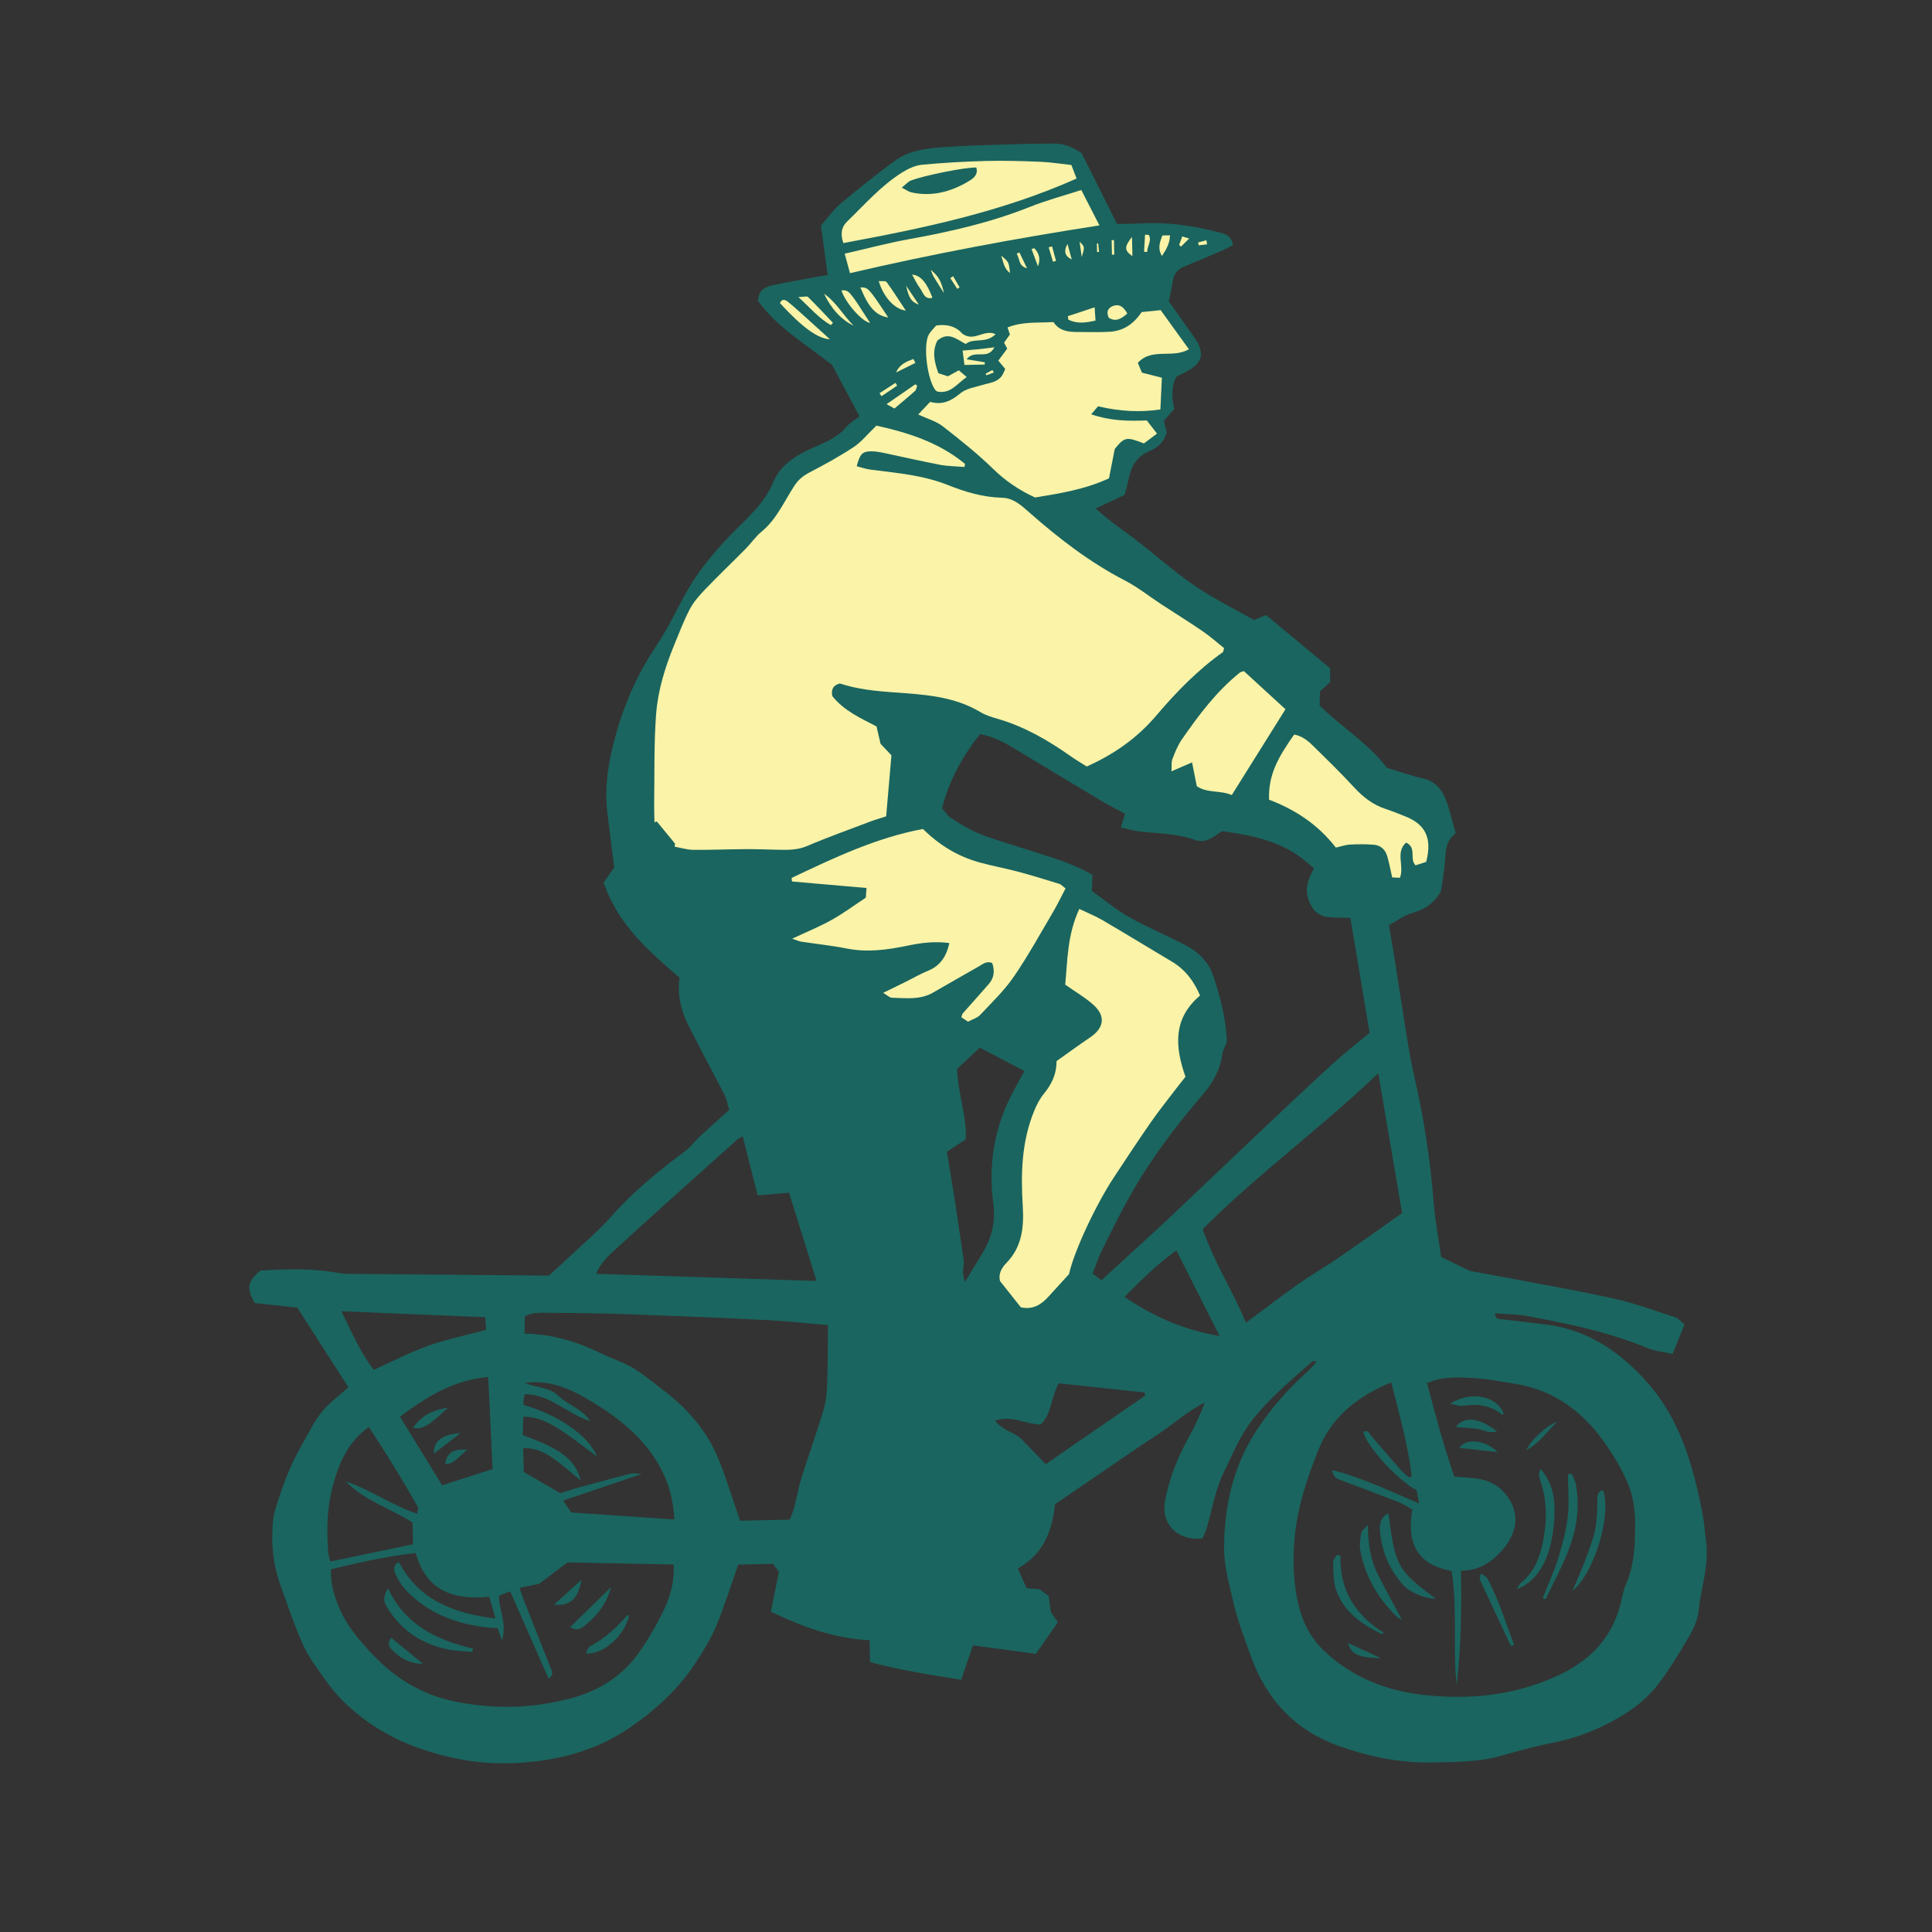 <svg version="1.1" id="svg" xmlns="http://www.w3.org/2000/svg" xmlns:xlink="http://www.w3.org/1999/xlink" x="0px" y="0px"
	 width="200px" height="200px" viewBox="0 0 200 200" enable-background="new 0 0 200 200" xml:space="preserve">
<rect x="0" y="0" width="200" height="200" fill="#333333" stroke="none"/>
<path class="stroke" fill="#1a655f"  fill-rule="evenodd" clip-rule="evenodd" d="M78.473,31.156c0.031-1.154,0.773-1.473,1.567-1.642
	c1.636-0.347,3.286-0.626,4.935-0.931c0.21-0.04,0.424-0.063,0.706-0.104c-0.233-1.721-0.459-3.394-0.695-5.137
	c0.721-0.813,1.311-1.657,2.072-2.296c1.816-1.528,3.672-3.019,5.592-4.414c1.552-1.126,3.447-1.292,5.291-1.417
	c2.418-0.165,4.845-0.216,7.268-0.295c1.271-0.042,2.545-0.041,3.818-0.057c1-0.013,1.904,0.302,2.936,0.978
	c1.126,2.253,2.342,4.687,3.674,7.345c0.658-0.014,1.486-0.003,2.309-0.053c2.757-0.166,5.452,0.189,8.109,0.887
	c0.673,0.177,1.404,0.307,1.581,1.353c-0.354,0.179-0.718,0.388-1.097,0.551c-1.296,0.559-2.589,1.113-3.895,1.644
	c-0.717,0.292-1.139,0.763-1.246,1.554c-0.101,0.732-0.285,1.452-0.407,2.061c0.888,1.259,1.676,2.372,2.457,3.489
	c0.201,0.286,0.417,0.571,0.571,0.885c0.555,1.141,0.361,1.898-0.701,2.61c-0.47,0.317-1.004,0.54-1.535,0.818
	c-0.547,1.063-0.49,2.194-0.226,3.34c-0.373,0.431-0.716,0.823-1.083,1.25c0.104,0.401,0.211,0.818,0.307,1.179
	c-0.271,0.995-0.931,1.585-1.764,1.929c-1.336,0.552-1.928,1.59-2.184,2.924c-0.098,0.514-0.26,1.015-0.42,1.627
	c-0.938,0.438-1.885,0.882-3,1.404c1.65,1.502,3.526,2.688,5.233,4.076c1.737,1.414,3.456,2.872,5.314,4.112
	c1.863,1.242,3.887,2.24,5.868,3.36c0.378-0.16,0.738-0.31,1.238-0.521c2.207,1.835,4.431,3.687,6.615,5.508
	c0.012,0.55,0.021,0.979,0.031,1.42c-0.357,0.323-0.681,0.615-1.065,0.965c-0.014,0.457-0.031,0.973-0.045,1.469
	c2.265,2.246,5.039,3.9,6.971,6.459c1.24,0.371,2.445,0.798,3.683,1.081c1.207,0.275,1.956,1.043,2.369,2.09
	c0.447,1.134,0.705,2.344,1.071,3.607c-1.084,0.809-1.04,1.924-1.122,3.03c-0.078,1.051-0.28,2.094-0.401,2.935
	c-0.747,1.387-1.815,1.95-3.093,2.326c-0.777,0.228-1.463,0.762-2.296,1.217c0.205,1.226,0.425,2.471,0.622,3.719
	c0.44,2.781,0.854,5.567,1.31,8.346c0.213,1.303,0.457,2.604,0.755,3.89c0.967,4.217,1.599,8.478,1.946,12.792
	c0.154,1.925,0.521,3.834,0.772,5.603c1.146,0.555,2.159,1.045,3.008,1.456c1.715,0.312,3.273,0.585,4.828,0.884
	c3.414,0.654,6.846,1.24,10.233,2.013c2.096,0.478,4.13,1.228,6.177,1.9c0.33,0.107,0.584,0.449,0.941,0.735
	c-0.413,1.024-0.785,1.949-1.229,3.047c-0.938-0.211-1.825-0.283-2.606-0.607c-4.019-1.669-8.243-2.538-12.488-3.321
	c-1.062-0.197-2.163-0.183-3.284-0.267c0.033,0.657,0.453,0.572,0.758,0.61c1.572,0.197,3.152,0.355,4.721,0.57
	c4.193,0.57,7.433,2.803,10.193,5.872c3.476,3.862,4.804,8.636,5.784,13.555c0.196,0.991,0.255,2.009,0.389,3.013
	c0.327,2.453-0.534,4.783-0.775,7.176c-0.09,0.888-0.49,1.802-0.952,2.585c-1.051,1.78-2.096,3.588-3.383,5.195
	c-1.521,1.909-3.599,3.21-5.807,4.248c-1.636,0.769-3.348,1.312-5.135,1.662c-1.727,0.339-3.429,0.818-5.121,1.302
	c-2.326,0.664-4.702,0.645-7.084,0.7c-3.354,0.076-6.592-0.584-9.712-1.69c-4.548-1.613-7.554-4.793-9.18-9.383
	c-0.633-1.782-1.338-3.536-1.754-5.378c-0.422-1.885-1.001-3.802-0.995-5.702c0.012-4.321,0.913-8.46,3.334-12.187
	c1.529-2.354,3.362-4.402,5.44-6.259c0.282-0.25,0.509-0.562,0.835-0.929c-0.252,0.005-0.412-0.042-0.48,0.018
	c-2.147,1.885-4.336,3.708-6.139,5.972c-1.353,1.694-2.102,3.647-3.034,5.538c-0.891,1.805-1.179,3.774-1.734,5.67
	c-0.119,0.408-0.313,0.794-0.452,1.134c-2.584,0.299-4.334-1.479-3.873-3.929c0.423-2.262,1.266-4.392,2.383-6.414
	c0.649-1.182,1.236-2.402,1.724-3.72c-1.87,0.919-3.354,2.337-5.06,3.43c-1.78,1.141-3.505,2.363-5.252,3.553
	c-1.71,1.163-3.414,2.328-5.194,3.542c-0.279,2.676-1.128,5.121-3.843,6.65c0.326,0.742,0.616,1.399,0.902,2.049
	c0.491,0.037,0.883,0.066,1.341,0.102c0.271,0.203,0.583,0.438,0.938,0.702c0.073,0.518,0.146,1.037,0.241,1.672
	c0.176,0.257,0.421,0.614,0.72,1.043c-0.726,1.041-1.442,2.068-2.279,3.267c-2.078-0.279-4.24-0.569-6.513-0.874
	c-0.418,1.217-0.809,2.354-1.224,3.561c-3.234-0.518-6.34-1.001-9.432-1.828c-0.018-0.814-0.032-1.462-0.049-2.263
	c-3.632-0.179-6.913-1.365-10.216-2.958c0.278-1.373,0.554-2.741,0.834-4.128c-0.196-0.264-0.375-0.506-0.609-0.822
	c-1.238,0.026-2.495,0.052-3.602,0.076c-0.783,2.211-1.445,4.348-2.299,6.406c-0.536,1.29-1.294,2.5-2.059,3.677
	c-1.795,2.773-4.186,4.97-6.904,6.822c-3.689,2.513-7.832,3.503-12.234,3.659c-3.395,0.121-6.639-0.506-9.83-1.662
	c-2.795-1.011-5.225-2.532-7.359-4.552c-0.698-0.662-1.332-1.41-1.89-2.192c-0.87-1.218-1.813-2.425-2.435-3.772
	c-0.916-1.988-1.601-4.088-2.346-6.154c-0.635-1.755-0.941-3.578-0.877-5.446c0.03-0.79,0.04-1.61,0.266-2.355
	c0.706-2.316,1.506-4.601,2.731-6.713c0.838-1.447,1.513-3.002,2.739-4.188c0.654-0.634,1.37-1.204,2.144-1.877
	c-1.749-2.723-3.499-5.452-5.29-8.245c-1.52-0.166-3.028-0.333-4.412-0.485c-0.895-1.519-0.741-2.264,0.593-3.357
	c2.68-0.173,5.405-0.246,8.113,0.253c0.26,0.048,0.525,0.079,0.79,0.082c6.959,0.064,13.918,0.122,20.957,0.183
	c0.646-0.591,1.3-1.172,1.934-1.772c1.534-1.453,3.17-2.816,4.565-4.395c2.265-2.568,4.885-4.69,7.61-6.721
	c0.555-0.412,0.971-1.006,1.48-1.482c0.961-0.895,1.944-1.766,3.078-2.792c-0.149-0.477-0.248-1.08-0.515-1.599
	c-1.237-2.433-2.568-4.82-3.768-7.271c-0.726-1.475-1.108-3.067-0.865-4.813c-3.187-2.741-6.394-5.505-7.854-9.861
	c0.334-0.466,0.763-1.066,1.098-1.531c-0.249-1.979-0.483-3.811-0.708-5.643c-0.273-2.262-0.015-4.488,0.506-6.688
	c0.898-3.802,2.356-7.351,4.551-10.613c1.078-1.603,1.933-3.36,2.844-5.07c1.512-2.834,3.605-5.219,5.867-7.442
	c1.364-1.34,2.66-2.647,3.411-4.463c0.776-1.875,2.498-2.832,4.234-3.598c1.22-0.538,2.405-1.014,3.29-2.069
	c0.358-0.427,0.878-0.718,1.396-1.128c-1.017-1.903-2.005-3.753-2.843-5.324C83.298,35.557,80.411,33.848,78.473,31.156z
	 M146.202,156.266c-0.523-0.287-0.962-0.592-1.443-0.782c-1.961-0.766-3.934-1.501-5.904-2.237
	c-0.449-0.168-0.859-0.348-0.952-1.062c3.132,0.778,5.899,2.137,9.004,3.457c-0.123-0.664-0.196-1.054-0.255-1.375
	c-2.008-1.045-5.318-4.709-5.506-6.048c0.467-0.235,0.595,0.177,0.805,0.423c1.006,1.166,2.001,2.338,3.021,3.492
	c0.268,0.305,0.6,0.554,0.905,0.829c0.086-0.057,0.17-0.114,0.256-0.171c-0.368-3.269-1.301-6.411-2.109-9.684
	c-3.568,1.466-6.229,3.612-7.599,7.12c-0.465,1.187-0.909,2.385-1.292,3.601c-1.082,3.442-1.508,6.955-1.037,10.556
	c0.321,2.464,1.098,4.726,2.945,6.483c2.892,2.75,6.469,4.163,10.322,4.588c3.717,0.411,7.481,0.234,11.122-0.928
	c4.204-1.343,7.736-3.44,9.132-7.981c0.267-0.873,0.369-1.811,0.732-2.637c0.863-1.961,0.909-4.037,0.915-6.093
	c0.004-1.299-0.151-2.677-0.603-3.878c-0.568-1.503-1.417-2.93-2.324-4.27c-2.312-3.415-5.383-5.782-9.574-6.435
	c-1.391-0.217-2.781-0.49-4.181-0.572c-1.604-0.094-3.238-0.195-4.852,0.512c0.859,3.311,1.736,6.556,2.82,9.681
	c0.895,0.078,1.599,0.115,2.297,0.202c1.283,0.16,2.354,0.741,3.134,1.772c1.368,1.811,1.158,3.84-0.557,5.743
	c-1.095,1.212-2.397,2.037-4.188,2.022c0.084,4.047,0.003,7.953-0.441,11.842c-0.434-3.912,0.119-7.86-0.533-11.821
	C146.616,161.971,145.604,159.617,146.202,156.266z M114.023,132.531c2.021-1.852,3.971-3.627,5.91-5.414
	c0.939-0.865,1.862-1.749,2.787-2.628c2.493-2.366,4.978-4.74,7.476-7.1c2.594-2.448,5.182-4.905,7.816-7.312
	c1.228-1.123,2.553-2.141,3.771-3.154c-0.668-3.989-1.326-7.923-1.994-11.906c-0.756-0.02-1.455-0.006-2.151-0.062
	c-1.131-0.091-1.786-0.704-2.177-1.799c-0.434-1.222-0.002-2.224,0.564-3.263c-0.279-0.237-0.51-0.435-0.739-0.632
	c-2.527-2.163-5.609-2.796-8.784-3.221c-0.849,0.565-1.683,1.31-2.778,0.913c-1.861-0.674-3.805-0.669-5.728-0.874
	c-0.638-0.068-1.262-0.267-1.961-0.422c0.171-0.561,0.291-0.957,0.429-1.418c-0.87-0.472-1.697-0.882-2.486-1.353
	c-2.981-1.78-5.952-3.575-8.925-5.372c-1.092-0.661-2.203-1.269-3.617-1.516c-1.796,2.29-3.187,4.782-3.914,7.678
	c0.334,0.374,0.566,0.784,0.919,1.002c0.97,0.603,1.944,1.242,2.999,1.649c1.762,0.682,3.588,1.197,5.387,1.781
	c2.127,0.689,4.291,1.283,6.257,2.466c-0.017,0.557-0.031,1.076-0.049,1.665c1.29,0.915,2.515,1.942,3.882,2.714
	c1.876,1.059,3.879,1.886,5.79,2.886c1.358,0.708,2.423,1.742,2.915,3.251c0.722,2.22,1.325,4.462,1.383,6.794
	c-0.166,0.426-0.411,0.822-0.467,1.245c-0.221,1.637-1.017,3.014-2.049,4.211c-2.826,3.278-5.415,6.722-7.537,10.498
	c-1.03,1.834-1.953,3.729-2.887,5.616c-0.364,0.736-0.621,1.525-0.964,2.392C113.349,132.029,113.646,132.25,114.023,132.531z
	 M51.517,168.56c-0.207-0.024-0.334-0.045-0.463-0.054c-0.133-0.009-0.266,0.009-0.396-0.005c-3.334-0.354-6.352-1.428-8.691-3.955
	c-0.41-0.444-0.746-0.984-1.002-1.533c-0.195-0.417-0.319-0.944,0.32-1.31c2.082,3.94,5.664,5.31,10.012,5.848
	c-0.246-0.854-0.434-1.505-0.648-2.249c-3.632,0.36-6.52-0.564-7.611-4.532c-2.992,0.325-5.844,0.981-8.765,1.674
	c-0.096,1.565,0.367,2.919,0.956,4.246c0.78,1.763,2.04,3.187,3.334,4.569c2.223,2.37,4.924,4.057,8.071,4.774
	c4.125,0.939,8.288,0.877,12.418-0.214c2.88-0.759,5.28-2.24,7.014-4.642c1.047-1.455,1.958-3.036,2.724-4.659
	c0.65-1.368,1.028-2.871,0.951-4.565c-3.782-0.073-7.463-0.143-10.996-0.211c-1.1,0.829-2.043,1.542-2.937,2.217
	c-0.688,0.142-1.31,0.268-2.019,0.413c0.171,0.512,0.265,0.846,0.391,1.166c0.92,2.333,1.848,4.663,2.771,6.995
	c0.146,0.375,0.468,0.767-0.158,1.25c-1.336-3.04-2.638-5.997-3.978-9.046c-0.49,0.189-0.832,0.321-1.162,0.448
	c-0.01,1.545,0.871,2.909,0.3,4.62C51.765,169.269,51.655,168.954,51.517,168.56z M54.292,138.057
	c2.915,0.05,5.457,0.837,7.895,2.027c1.1,0.538,2.292,0.908,3.34,1.526c1.095,0.646,2.074,1.491,3.09,2.262
	c2.543,1.921,4.597,4.256,5.788,7.235c0.811,2.026,1.45,4.12,2.209,6.316c1.583-0.033,3.327-0.069,5.148-0.108
	c0.158-0.433,0.339-0.829,0.444-1.243c0.268-1.021,0.444-2.069,0.758-3.074c0.74-2.352,1.579-4.673,2.288-7.035
	c0.259-0.867,0.343-1.806,0.374-2.716c0.073-2.006,0.06-4.014,0.084-6.07c-2.022-0.171-4.161-0.413-6.305-0.521
	c-4.791-0.241-9.587-0.437-14.383-0.608c-2.685-0.095-5.374-0.127-8.06-0.141c-0.856-0.006-1.75-0.108-2.628,0.362
	C54.321,136.805,54.31,137.321,54.292,138.057z M128.982,136.926c1.967-1.459,3.673-2.773,5.432-4.012
	c1.33-0.936,2.749-1.743,4.089-2.665c2.204-1.516,4.377-3.079,6.64-4.677c-0.813-4.787-1.611-9.473-2.463-14.471
	c-6.011,5.755-12.509,10.454-18.176,16.142C125.652,130.612,127.563,133.525,128.982,136.926z M76.88,117.617
	c-0.309,0.188-0.432,0.242-0.527,0.327c-2.229,1.992-4.462,3.983-6.685,5.984c-2.091,1.884-4.182,3.77-6.252,5.675
	c-0.694,0.638-1.324,1.343-1.709,2.26c7.673,0.249,15.247,0.493,22.82,0.738c-0.948-3.045-1.898-6.089-2.843-9.124
	c-1.082,0.087-2.111,0.17-3.252,0.263C77.9,121.643,77.409,119.702,76.88,117.617z M54.218,152.374
	c1.275,0.744,2.436,1.42,3.758,2.191c0.59-0.175,1.386-0.426,2.189-0.648c1.695-0.467,3.395-0.93,5.1-1.364
	c0.286-0.074,0.615,0.008,1.174,0.027c-2.844,0.965-5.404,1.834-8.149,2.768c0.38,0.546,0.665,0.956,0.854,1.224
	c3.676,0.25,7.165,0.487,10.659,0.724c-0.126-3.636-1.819-7.877-7.48-11.526c-2.421-1.562-4.901-3.035-7.996-2.612
	c1.157,0.51,2.521,0.39,3.533,1.381c0.933,0.911,2.359,1.254,3.25,2.576c-2.468-0.775-4.191-2.798-6.781-2.789
	c-0.064,0.287-0.117,0.454-0.135,0.623c-0.017,0.167,0.002,0.339,0.005,0.49c3.595,1.019,6.83,3.253,7.587,5.333
	c-1.239-0.914-2.328-1.799-3.495-2.559c-1.202-0.781-2.435-1.565-4.122-1.562c-0.02,0.705-0.037,1.334-0.054,1.918
	c3.958,1.408,5.431,2.537,6.007,4.689c-0.979-0.796-1.812-1.536-2.711-2.189c-0.923-0.67-1.931-1.196-3.244-1.154
	C54.184,150.832,54.204,151.691,54.218,152.374z M98.024,119.225c0.286,1.765,0.598,3.62,0.886,5.476
	c0.292,1.888,0.562,3.778,0.875,5.892c0,0.483-0.263,1.215,0.122,2.104c0.632-1.043,1.165-1.953,1.724-2.845
	c1.02-1.624,1.445-3.345,1.191-5.283c-0.476-3.652-0.007-7.198,1.561-10.558c0.478-1.028,1.06-2.008,1.662-3.14
	c-1.556-0.815-3.056-1.602-4.614-2.42c-0.865,0.809-1.66,1.55-2.352,2.196c0.057,2.529,1.011,4.786,0.899,7.288
	C99.364,118.341,98.755,118.743,98.024,119.225z M42.755,159.865c-0.018-0.823-0.031-1.514-0.047-2.257
	c-2.274-1.447-4.95-2.253-6.907-4.241c2.556,0.838,4.749,2.461,7.38,3.333c0.041-0.3,0.164-0.554,0.086-0.693
	c-1.595-2.802-3.278-5.548-5.084-8.276c-2.2,1.54-3.1,3.775-3.719,6.05c-0.602,2.202-0.669,4.522-0.493,6.819
	c0.024,0.328,0.129,0.649,0.213,1.053C37.074,161.048,39.854,160.47,42.755,159.865z M50.99,152.08
	c-0.146-3.11-0.295-6.255-0.448-9.528c-3.645,0.315-6.377,2.056-9.139,4.104c1.51,2.456,2.956,4.806,4.367,7.099
	C47.587,153.171,49.208,152.651,50.99,152.08z M108.255,151.568c3.483-2.401,6.891-4.75,10.3-7.1
	c-0.021-0.107-0.046-0.215-0.068-0.322c-2.976-0.317-5.953-0.634-8.876-0.945c-0.843,1.444-0.721,3.209-1.899,4.265
	c-1.612-0.041-2.974-0.992-4.696-0.403c0.785,1.068,2.014,1.186,2.76,1.947C106.571,149.82,107.356,150.641,108.255,151.568z
	 M38.696,141.805c1.903-0.856,3.691-1.801,5.577-2.471c1.924-0.685,3.946-1.102,6.051-1.669c-0.028-0.399-0.061-0.899-0.089-1.308
	c-5.008-0.207-9.866-0.409-14.891-0.617C36.419,137.941,37.319,140.024,38.696,141.805z M126.26,138.31
	c-1.562-3.087-2.988-5.914-4.476-8.86c-2.045,1.419-3.636,3.087-5.383,4.804C119.401,136.289,122.512,137.668,126.26,138.31z"/>
<path class="stroke" fill="#1a655f"  fill-rule="evenodd" clip-rule="evenodd" d="M159.474,152.055c1.555,1.793,1.542,3.777,1.382,5.693
	c-0.269,3.232-1.418,5.843-3.871,6.785c0.215-0.312,0.31-0.55,0.485-0.693c1.338-1.093,1.929-2.586,2.252-4.208
	c0.428-2.139,0.459-4.271-0.277-6.367c-0.069-0.205-0.102-0.425-0.131-0.642C159.303,152.545,159.355,152.46,159.474,152.055z"/>
<path class="stroke" fill="#1a655f"  fill-rule="evenodd" clip-rule="evenodd" d="M143.73,156.636c0.698,5.558,0.955,5.903,4.896,8.87
	c-1.057,0.007-2.673-0.654-3.351-1.404c-1.466-1.623-2.259-3.544-2.429-5.715C142.792,157.706,142.946,157.07,143.73,156.636z"/>
<path class="stroke" fill="#1a655f"  fill-rule="evenodd" clip-rule="evenodd" d="M159.699,165.447c0.542-1.372,1.163-2.719,1.601-4.125
	c0.441-1.416,0.83-2.875,0.999-4.344c0.165-1.431,0.021-2.897,0.01-4.349c0.134-0.023,0.26-0.048,0.392-0.072
	c0.133,0.319,0.324,0.627,0.396,0.959c0.531,2.542,0.079,4.991-0.874,7.341c-0.651,1.607-1.482,3.144-2.232,4.711
	C159.894,165.529,159.796,165.488,159.699,165.447z"/>
<path class="stroke" fill="#1a655f"  fill-rule="evenodd" clip-rule="evenodd" d="M145.148,167.725c-0.269-0.181-0.454-0.27-0.594-0.407
	c-1.934-1.897-3.246-4.149-3.739-6.824c-0.108-0.583,0.018-1.218,0.104-1.819c0.031-0.2,0.287-0.364,0.678-0.82
	c0.03,2.012,0.282,3.673,1.065,5.191C143.441,164.561,144.259,166.056,145.148,167.725z"/>
<path class="stroke" fill="#1a655f"  fill-rule="evenodd" clip-rule="evenodd" d="M162.784,164.688c0.479-1.149,0.938-2.166,1.328-3.209
	c0.387-1.025,0.792-2.058,1.015-3.124c0.204-0.971,0.197-1.988,0.234-2.988c0.017-0.486-0.072-0.969,0.589-1.091
	C166.853,156.799,165.052,162.836,162.784,164.688z"/>
<path class="stroke" fill="#1a655f"  fill-rule="evenodd" clip-rule="evenodd" d="M138.763,161.03c-0.103,3.555,1.515,6.152,4.472,7.977
	c-0.133,0.11-0.179,0.167-0.194,0.16c-2.053-1.013-3.912-2.276-4.712-4.536c-0.312-0.878-0.285-1.886-0.333-2.838
	c-0.015-0.27,0.254-0.552,0.395-0.83C138.515,160.986,138.64,161.008,138.763,161.03z"/>
<path class="stroke" fill="#1a655f"  fill-rule="evenodd" clip-rule="evenodd" d="M156.406,170.389c-1.076-2.292-2.153-4.583-3.215-6.88
	c-0.057-0.122,0.049-0.318,0.106-0.628c0.282,0.206,0.543,0.301,0.645,0.483c1.22,2.192,1.89,4.597,2.809,6.907
	C156.638,170.309,156.521,170.348,156.406,170.389z"/>
<path class="stroke" fill="#1a655f"  fill-rule="evenodd" clip-rule="evenodd" d="M155.674,146.379c-0.079,0.008-0.186,0.053-0.231,0.018
	c-1.18-0.933-2.515-1.094-3.959-0.871c-0.369,0.058-0.772-0.106-1.382-0.205C152.25,143.948,154.964,144.466,155.674,146.379z"/>
<path class="stroke" fill="#1a655f"  fill-rule="evenodd" clip-rule="evenodd" d="M150.701,147.725c0.859-1.16,2.446-0.974,4.265,0.439
	c-0.854,0.296-1.494-0.205-2.172-0.271C152.126,147.827,151.456,147.784,150.701,147.725z"/>
<path class="stroke" fill="#1a655f"  fill-rule="evenodd" clip-rule="evenodd" d="M155.043,150.323c-1.466-0.162-2.697-0.296-3.974-0.436
	C151.753,148.844,153.738,149.029,155.043,150.323z"/>
<path class="stroke" fill="#1a655f"  fill-rule="evenodd" clip-rule="evenodd" d="M142.975,171.664c-2.382-0.066-3.111-0.42-3.42-1.585
	C140.644,170.583,141.755,171.097,142.975,171.664z"/>
<path class="stroke" fill="#1a655f"  fill-rule="evenodd" clip-rule="evenodd" d="M161.208,147.196c-1.027,0.912-1.754,2.158-3.213,2.911
	C158.503,149.031,160.247,147.451,161.208,147.196z"/>
<path class="stroke" fill="#1a655f"  fill-rule="evenodd" clip-rule="evenodd" d="M40.15,164.398c1.822,3.873,5.104,5.394,8.839,6.269
	c-0.041,0.112-0.078,0.223-0.117,0.335c-0.798-0.074-1.608-0.085-2.39-0.236c-2.573-0.5-4.669-1.764-6.152-3.973
	C39.665,165.802,39.6,165.495,40.15,164.398z"/>
<path class="stroke" fill="#1a655f"  fill-rule="evenodd" clip-rule="evenodd" d="M65.126,167.224c-0.424,2.053-2.664,4.104-4.484,3.938
	c0.164-0.288,0.236-0.627,0.432-0.73c1.501-0.792,2.713-1.915,3.818-3.173C64.931,167.213,65.047,167.233,65.126,167.224z"/>
<path class="stroke" fill="#1a655f"  fill-rule="evenodd" clip-rule="evenodd" d="M59.021,168.438c1.374-1.343,2.697-2.634,4.245-4.146
	c-0.49,1.701-1.355,2.845-2.493,3.792C60.338,168.449,59.868,168.968,59.021,168.438z"/>
<path class="stroke" fill="#1a655f"  fill-rule="evenodd" clip-rule="evenodd" d="M43.78,172.243c-1.256-0.01-2.348-0.547-3.244-1.482
	c-0.334-0.349-0.411-0.734-0.039-1.228C41.619,170.459,42.698,171.352,43.78,172.243z"/>
<path class="stroke" fill="#1a655f"  fill-rule="evenodd" clip-rule="evenodd" d="M57.354,166.105c1.055-0.951,1.894-1.708,2.849-2.571
	C59.838,165.508,59.042,166.289,57.354,166.105z"/>
<path class="stroke" fill="#1a655f"  fill-rule="evenodd" clip-rule="evenodd" d="M46.364,145.73c-1.968,1.883-2.719,2.322-3.602,2.058
	C43.626,146.575,44.724,145.96,46.364,145.73z"/>
<path class="stroke" fill="#1a655f"  fill-rule="evenodd" clip-rule="evenodd" d="M44.935,150.467c-0.092-1.298,0.865-1.977,2.724-2.112
	C46.604,149.172,45.769,149.819,44.935,150.467z"/>
<path class="stroke" fill="#1a655f"  fill-rule="evenodd" clip-rule="evenodd" d="M48.357,150.082c-1.567,1.434-1.567,1.434-2.283,1.482
	C46.234,150.425,46.897,149.958,48.357,150.082z"/>
<path fill-rule="evenodd" clip-rule="evenodd" fill="#faf3a8" class="fill" d="M69.878,87.33c-0.627-0.765-1.257-1.531-1.886-2.295
	c-0.08,0.028-0.161,0.056-0.24,0.084c-0.012-0.604-0.043-1.209-0.034-1.813c0.048-3.126-0.033-6.263,0.201-9.375
	c0.188-2.456,0.922-4.841,1.862-7.136c0.52-1.263,1.003-2.549,1.636-3.752c0.402-0.76,1.006-1.436,1.608-2.062
	c1.368-1.425,2.799-2.789,4.189-4.195c0.553-0.561,1-1.239,1.604-1.733c1.586-1.297,2.354-3.156,3.435-4.796
	c0.407-0.62,0.904-1.014,1.555-1.354c1.556-0.812,3.104-1.655,4.562-2.624c0.826-0.549,1.471-1.372,2.353-2.219
	c3.217,0.71,6.466,1.715,9.178,3.966c-0.02,0.105-0.041,0.21-0.063,0.315c-0.848-0.071-1.707-0.071-2.538-0.229
	c-1.903-0.361-3.791-0.803-5.689-1.199c-0.471-0.097-0.957-0.199-1.433-0.192c-0.915,0.012-1.153,0.268-1.492,1.541
	c0.474,0.122,0.944,0.293,1.429,0.354c2.703,0.348,5.43,0.564,7.994,1.588c1.812,0.724,3.657,1.274,5.631,1.322
	c1.144,0.028,1.957,0.766,2.74,1.456c3.079,2.716,6.299,5.214,9.971,7.112c1.32,0.682,2.502,1.632,3.751,2.45
	c1.438,0.941,2.901,1.845,4.317,2.816c0.787,0.541,1.506,1.184,2.199,1.735c-0.08,0.263-0.077,0.38-0.129,0.417
	c-2.605,1.848-4.82,4.124-6.867,6.537c-1.96,2.308-4.317,3.994-7.222,5.3c-0.497-0.317-1.097-0.664-1.661-1.062
	c-2.314-1.631-4.736-3.045-7.479-3.85c-0.63-0.185-1.287-0.373-1.846-0.708c-2.754-1.659-5.85-1.833-8.919-2.048
	c-1.941-0.136-3.854-0.332-5.649-0.927c-0.78,0.207-0.902,0.704-0.787,1.307c1.22,1.522,2.926,2.281,4.576,3.138
	c0.141,0.6,0.269,1.153,0.42,1.801c0.325,0.344,0.714,0.751,1.127,1.189c-0.182,2.125-0.364,4.219-0.547,6.319
	c-0.653,0.213-1.157,0.356-1.645,0.54c-2.18,0.828-4.382,1.608-6.521,2.526c-1.033,0.443-2.05,0.414-3.101,0.391
	c-1.1-0.023-2.197-0.068-3.299-0.061c-1.803,0.011-3.606,0.088-5.409,0.071c-0.641-0.006-1.279-0.21-1.917-0.324
	C69.854,87.543,69.866,87.436,69.878,87.33z"/>
<path fill-rule="evenodd" clip-rule="evenodd" fill="#faf3a8" class="fill" d="M109.374,109.845c1.178-0.834,2.309-1.671,3.475-2.454
	c1.442-0.969,1.639-2.198,0.352-3.361c-0.842-0.758-1.846-1.334-2.929-2.101c0.235-2.511,0.218-5.188,1.458-7.838
	c0.881,0.423,1.69,0.747,2.435,1.184c2.396,1.401,4.759,2.854,7.146,4.271c1.383,0.822,2.281,2.018,2.92,3.511
	c-2.832,2.385-2.604,5.307-1.511,8.409c-0.31,0.394-0.611,0.763-0.9,1.144c-0.903,1.187-1.84,2.351-2.692,3.575
	c-1.307,1.878-2.563,3.792-3.823,5.702c-1.827,2.76-4.11,7.603-4.641,10.009c-0.763,0.836-1.447,1.578-2.122,2.326
	c-0.749,0.826-1.603,1.389-2.865,1.11c-0.68-0.855-1.412-1.777-2.158-2.719c-0.183-0.758,0.171-1.364,0.675-1.883
	c1.614-1.667,1.814-3.707,1.681-5.883c-0.21-3.361-0.12-6.703,1.197-9.88c0.25-0.604,0.557-1.215,0.97-1.716
	C108.818,112.298,109.367,111.284,109.374,109.845z"/>
<path fill-rule="evenodd" clip-rule="evenodd" fill="#faf3a8" class="fill" d="M118.184,32.305c0.605-0.062,1.208-0.124,1.967-0.201
	c0.96,1.33,1.922,2.663,2.923,4.048c-1.717,1.002-3.824-0.197-5.287,1.412c0.165,0.393,0.31,0.736,0.426,1.013
	c0.75,0.189,1.381,0.35,2.064,0.523c-0.053,1.109-0.102,2.146-0.154,3.285c-2.075,0.309-4.114,0.217-6.453-0.321
	c-0.115,0.135-0.325,0.377-0.709,0.822c2.051,0.7,3.826,0.709,5.758,0.637c0.299,0.387,0.626,0.812,1.054,1.364
	c-0.558,0.419-0.991,0.744-1.358,1.019c-1.812-0.717-2.004-0.668-3.015,0.564c-0.225,1.149-0.418,2.126-0.598,3.047
	c-2.538,1.172-5.101,1.559-7.652,1.983c-1.629-0.746-3.047-1.699-4.333-2.952c-1.631-1.592-3.428-3.022-5.23-4.423
	c-0.67-0.522-1.557-0.762-2.534-1.218c0.417-0.44,0.812-0.856,1.239-1.307c1.246,0.357,2.18-0.091,3.132-0.892
	c0.59-0.497,1.505-0.62,2.291-0.862c0.749-0.231,1.589-0.262,2.059-1.037c0.11-0.184,0.184-0.391,0.288-0.617
	c-0.238-0.286-0.459-0.549-0.718-0.858c0.303-0.408,0.605-0.819,0.923-1.247c-0.117-0.221-0.217-0.408-0.327-0.615
	c0.191-0.27,0.391-0.547,0.605-0.846c-0.08-0.238-0.157-0.467-0.244-0.728c1.55-0.63,3.143-0.463,4.755-0.558
	c0.579,0.892,1.478,1.029,2.431,1.026c1.143-0.004,2.29,0.049,3.431-0.026C116.261,34.251,117.321,33.582,118.184,32.305z"/>
<path fill-rule="evenodd" clip-rule="evenodd" fill="#faf3a8" class="fill" d="M98.278,97.626c-1.591-0.212-2.974-0.013-4.349,0.273
	c-2.082,0.433-4.151,0.713-6.283,0.29c-1.55-0.308-3.128-0.467-4.692-0.707c-0.245-0.038-0.48-0.154-0.948-0.31
	c1.503-0.705,2.836-1.245,4.084-1.941c1.224-0.684,2.36-1.529,3.538-2.307c0.028-0.373,0.049-0.667,0.074-1
	c-2.606-0.228-5.163-0.451-7.716-0.673c-0.014-0.122-0.027-0.244-0.042-0.365c4.408-2.096,8.816-4.184,13.598-5.071
	c1.745,1.718,3.653,2.849,5.849,3.461c1.308,0.364,2.649,0.601,3.96,0.951c1.441,0.385,2.865,0.822,4.289,1.266
	c0.232,0.073,0.42,0.298,0.663,0.479c-0.445,0.85-0.842,1.681-1.309,2.471c-1.323,2.236-2.574,4.523-4.042,6.66
	c-0.99,1.44-2.279,2.681-3.489,3.96c-0.311,0.329-0.824,0.465-1.261,0.7c-0.252-0.17-0.459-0.311-0.684-0.462
	c0.063-0.172,0.077-0.313,0.152-0.4c0.896-1.02,1.814-2.02,2.7-3.051c0.528-0.613,0.63-1.332,0.344-2.15
	c-0.559-0.267-0.974,0.102-1.422,0.359c-1.563,0.9-3.134,1.783-4.693,2.688c-1.346,0.783-2.819,0.569-4.261,0.539
	c-0.256-0.006-0.505-0.271-0.915-0.505c0.895-0.438,1.632-0.795,2.364-1.159c0.751-0.372,1.473-0.801,2.244-1.111
	C97.294,100.005,97.954,99.077,98.278,97.626z"/>
<path fill-rule="evenodd" clip-rule="evenodd" fill="#faf3a8" class="fill" d="M110.909,17.08c0.223,0.583,0.376,0.979,0.539,1.403
	c-7.746,3.455-15.883,5.151-24.148,6.678c-0.291-0.888-0.246-1.612,0.405-2.239c1.831-1.771,3.512-3.716,5.696-5.076
	c0.616-0.384,1.349-0.726,2.057-0.793c2.227-0.211,4.464-0.333,6.699-0.392c1.843-0.048,3.695,0.012,5.544,0.087
	C108.743,16.791,109.784,16.959,110.909,17.08z M93.349,19.421c0.484,0.247,0.719,0.43,0.984,0.49
	c2.078,0.467,4.006-0.031,5.796-1.062c0.486-0.281,1.178-0.664,0.943-1.502c-0.913-0.079-5.433,0.807-6.801,1.353
	C94.009,18.804,93.809,19.055,93.349,19.421z"/>
<path fill-rule="evenodd" clip-rule="evenodd" fill="#faf3a8" class="fill" d="M131.375,82.784c-0.108-2.581,0.965-4.429,2.597-6.744
	c0.732,0.127,1.337,0.565,1.863,1.078c1.479,1.447,2.962,2.894,4.367,4.414c0.921,0.996,1.932,1.782,3.229,2.206
	c0.667,0.218,1.319,0.49,1.977,0.746c2.169,0.843,2.867,2.271,2.231,4.739c-0.337,0.108-0.74,0.239-1.104,0.356
	c-0.672-0.691,0.165-1.814-0.977-2.356c-1.133,1.024-0.161,2.414-0.635,3.644c-0.249-0.012-0.559-0.026-0.803-0.037
	c-0.184-0.798-0.309-1.484-0.499-2.154c-0.191-0.695-0.667-1.171-1.397-1.229c-0.822-0.065-1.656-0.061-2.48-0.016
	c-0.473,0.026-0.934,0.195-1.459,0.313C136.444,85.347,134.032,83.79,131.375,82.784z"/>
<path fill-rule="evenodd" clip-rule="evenodd" fill="#faf3a8" class="fill" d="M128.765,69.473c1.385,1.27,2.83,2.593,4.306,3.947
	c-1.863,2.98-3.676,5.875-5.557,8.883c-1.194-0.521-2.544-0.167-3.624-0.918c-0.165-0.843-0.316-1.604-0.488-2.46
	c-0.711,0.307-1.294,0.559-2.131,0.918c0.034-0.562-0.029-0.945,0.094-1.259c0.269-0.695,0.546-1.411,0.968-2.02
	c1.754-2.533,3.598-5,6.028-6.949C128.426,69.564,128.522,69.556,128.765,69.473z"/>
<path fill-rule="evenodd" clip-rule="evenodd" fill="#faf3a8" class="fill" d="M113.813,23.332c-8.773,1.362-17.27,2.948-25.823,4.945
	c-0.183-0.668-0.345-1.272-0.548-2.017c2.332-0.532,4.496-1.112,6.691-1.508c4.255-0.768,8.444-1.722,12.474-3.333
	c1.703-0.68,3.491-1.154,5.328-1.75C112.562,20.888,113.137,22.01,113.813,23.332z"/>
<path fill-rule="evenodd" clip-rule="evenodd" fill="#faf3a8" class="fill" d="M96.909,33.702c1.272-0.202,2.191,0.207,2.708,0.838
	c1.26,0.908,2.224-0.513,3.446,0.053c-1.009,1.026-2.281,0.336-3.094,1.018c-0.978-0.518-1.809-1.315-2.932-0.351
	c-0.549,1.066-0.336,2.194,0.109,3.377c0.333,0.106,0.656,0.212,0.981,0.318c0.383-0.209,0.724-0.396,1.132-0.622
	c0.235,0.201,0.487,0.418,0.814,0.7c-0.98,0.652-1.627,1.732-2.972,1.516c-0.078-0.038-0.181-0.058-0.233-0.119
	c-0.862-1.024-1.338-4.663-0.723-5.789C96.353,34.271,96.684,33.972,96.909,33.702z"/>
<path fill-rule="evenodd" clip-rule="evenodd" fill="#faf3a8" class="fill" d="M85.912,35.118c-1.271-0.057-2.878-1.247-5.169-3.737
	c0.188-0.463,0.515-0.386,0.808-0.149c0.579,0.467,1.134,0.97,1.687,1.466C84.107,33.478,84.971,34.265,85.912,35.118z"/>
<path fill-rule="evenodd" clip-rule="evenodd" fill="#faf3a8" class="fill" d="M93.767,32.15c-1.184-0.134-2.333-1.446-2.799-3.051
	c0.316,0.029,0.708-0.046,0.809,0.091C92.444,30.107,93.051,31.069,93.767,32.15z"/>
<path fill-rule="evenodd" clip-rule="evenodd" fill="#faf3a8" class="fill" d="M100.064,37.197c0.765,0.125,1.324,0.215,1.884,0.306
	c-0.004,0.079-0.009,0.156-0.014,0.234c-0.646,0.013-1.294,0.027-2.094,0.044c-0.058-0.454-0.119-0.931-0.189-1.489
	c0.67-0.057,1.18-0.093,1.69-0.145c0.479-0.05,0.958-0.117,1.597-0.196C102.236,37.342,100.873,36.098,100.064,37.197z"/>
<path fill-rule="evenodd" clip-rule="evenodd" fill="#faf3a8" class="fill" d="M91.954,32.868c-1.299-0.207-2.047-1.052-2.888-3.117
	C89.884,29.754,89.884,29.754,91.954,32.868z"/>
<path fill-rule="evenodd" clip-rule="evenodd" fill="#faf3a8" class="fill" d="M110.543,32.729c0.882-0.292,1.768-0.584,2.772-0.917
	c0.038,0.557,0.064,0.937,0.094,1.37c-0.995,0.237-1.918,0.356-2.818-0.091C110.575,32.97,110.56,32.849,110.543,32.729z"/>
<path fill-rule="evenodd" clip-rule="evenodd" fill="#faf3a8" class="fill" d="M87.106,30.057c0.785-0.027,0.785-0.027,2.969,3.372
	C89.253,33.322,87.489,31.32,87.106,30.057z"/>
<path fill-rule="evenodd" clip-rule="evenodd" fill="#faf3a8" class="fill" d="M86.005,33.655c-1.217-0.691-2.111-1.762-3.356-2.903
	c0.551-0.011,0.886-0.118,1-0.004c0.885,0.868,1.726,1.779,2.581,2.677C86.156,33.502,86.079,33.578,86.005,33.655z"/>
<path fill-rule="evenodd" clip-rule="evenodd" fill="#faf3a8" class="fill" d="M92.593,42.289c-0.227-0.124-0.408-0.224-0.818-0.449
	c1.086-0.75,2.031-1.404,2.978-2.057c0.065,0.048,0.13,0.097,0.196,0.146c-0.075,0.186-0.1,0.427-0.235,0.547
	C94.062,41.066,93.38,41.623,92.593,42.289z"/>
<path fill-rule="evenodd" clip-rule="evenodd" fill="#faf3a8" class="fill" d="M116.695,32.462c-0.64,0.558-1.195,0.88-1.913,0.437
	c-0.31-0.634-0.061-1.065,0.504-1.247C115.91,31.453,116.342,31.793,116.695,32.462z"/>
<path fill-rule="evenodd" clip-rule="evenodd" fill="#faf3a8" class="fill" d="M94.419,28.423c0.927,0.075,1.562,0.923,2.107,2.409
	c-0.855,0.207-0.961-0.566-1.272-0.977C94.92,29.419,94.692,28.904,94.419,28.423z"/>
<path fill-rule="evenodd" clip-rule="evenodd" fill="#faf3a8" class="fill" d="M88.36,33.704c-1.201-0.539-2.33-1.746-3.053-3.297
	C86.569,31.278,87.292,32.653,88.36,33.704z"/>
<path fill-rule="evenodd" clip-rule="evenodd" fill="#faf3a8" class="fill" d="M120.285,26.5c-0.485-0.823-0.202-1.443,0.041-2.123
	c0.249-0.005,0.487-0.01,0.792-0.017C121.097,25.176,120.765,25.775,120.285,26.5z"/>
<path fill-rule="evenodd" clip-rule="evenodd" fill="#faf3a8" class="fill" d="M117.186,24.524c0.014,0.644,0.026,1.289,0.042,1.993
	C116.392,25.929,116.357,25.573,117.186,24.524z"/>
<path fill-rule="evenodd" clip-rule="evenodd" fill="#faf3a8" class="fill" d="M94.761,37.567c-0.666,0.33-1.333,0.661-1.998,0.99
	c0.369-0.859,1.074-1.129,1.788-1.394C94.621,37.298,94.69,37.433,94.761,37.567z"/>
<path fill-rule="evenodd" clip-rule="evenodd" fill="#faf3a8" class="fill" d="M97.726,30.355c-0.361-0.574-0.729-1.144-1.08-1.724
	c-0.105-0.172-0.164-0.373-0.303-0.702C97.132,28.565,97.438,29.087,97.726,30.355z"/>
<path fill-rule="evenodd" clip-rule="evenodd" fill="#faf3a8" class="fill" d="M93.802,29.58c0.418,0.621,0.836,1.241,1.322,1.961
	C94.345,31.246,94.1,30.902,93.802,29.58z"/>
<path fill-rule="evenodd" clip-rule="evenodd" fill="#faf3a8" class="fill" d="M107.451,27.574c-0.221-0.596-0.439-1.191-0.663-1.787
	c0.092-0.033,0.18-0.065,0.269-0.099C107.558,26.182,107.744,26.79,107.451,27.574z"/>
<path fill-rule="evenodd" clip-rule="evenodd" fill="#faf3a8" class="fill" d="M110.505,25.243c0.146,0.536,0.292,1.072,0.439,1.607
	C110.147,26.484,110.141,25.912,110.505,25.243z"/>
<path fill-rule="evenodd" clip-rule="evenodd" fill="#faf3a8" class="fill" d="M92.871,39.924c-0.539,0.363-1.08,0.727-1.619,1.09
	c-0.067-0.103-0.137-0.206-0.205-0.31c0.552-0.357,1.106-0.716,1.658-1.075C92.76,39.729,92.815,39.826,92.871,39.924z"/>
<path fill-rule="evenodd" clip-rule="evenodd" fill="#faf3a8" class="fill" d="M118.434,26.065c0.033-0.589,0.067-1.179,0.1-1.769
	c0.13,0.008,0.258,0.017,0.389,0.024c0.347,0.608-0.191,1.172-0.165,1.764C118.649,26.078,118.54,26.072,118.434,26.065z"/>
<path fill-rule="evenodd" clip-rule="evenodd" fill="#faf3a8" class="fill" d="M105.528,26.132c0.264,0.547,0.527,1.095,0.791,1.642
	c-0.914-0.241-0.734-0.997-1.074-1.509C105.339,26.222,105.436,26.177,105.528,26.132z"/>
<path fill-rule="evenodd" clip-rule="evenodd" fill="#faf3a8" class="fill" d="M104.557,28.267c-0.632-0.476-0.679-1.113-0.911-1.796
	C104.431,27.114,104.431,27.114,104.557,28.267z"/>
<path fill-rule="evenodd" clip-rule="evenodd" fill="#faf3a8" class="fill" d="M111.98,26.605c-0.092-0.66-0.144-1.043-0.22-1.579
	C112.302,25.554,112.302,25.554,111.98,26.605z"/>
<path fill-rule="evenodd" clip-rule="evenodd" fill="#faf3a8" class="fill" d="M108.91,25.503c0.137,0.5,0.272,1,0.41,1.5
	c-0.105,0.031-0.208,0.062-0.313,0.093c-0.15-0.497-0.301-0.993-0.45-1.489C108.676,25.572,108.794,25.538,108.91,25.503z"/>
<path fill-rule="evenodd" clip-rule="evenodd" fill="#faf3a8" class="fill" d="M115.318,24.85c0.01,0.504,0.021,1.006,0.031,1.508
	c-0.081,0.002-0.162,0.004-0.241,0.007c-0.01-0.499-0.021-0.997-0.031-1.495C115.156,24.863,115.236,24.856,115.318,24.85z"/>
<path fill-rule="evenodd" clip-rule="evenodd" fill="#faf3a8" class="fill" d="M98.665,28.588c0.223,0.387,0.446,0.774,0.671,1.161
	c-0.082,0.052-0.159,0.104-0.241,0.155c-0.239-0.373-0.48-0.745-0.72-1.118C98.472,28.721,98.567,28.654,98.665,28.588z"/>
<path fill-rule="evenodd" clip-rule="evenodd" fill="#faf3a8" class="fill" d="M122.064,25.361c0.098-0.271,0.194-0.539,0.32-0.885
	c0.224,0.069,0.399,0.122,0.719,0.219c-0.353,0.345-0.602,0.59-0.85,0.835C122.19,25.473,122.126,25.417,122.064,25.361z"/>
<path fill-rule="evenodd" clip-rule="evenodd" fill="#faf3a8" class="fill" d="M124.956,25.292c-0.288,0.035-0.578,0.07-0.867,0.105
	c-0.021-0.101-0.042-0.203-0.062-0.303c0.287-0.074,0.571-0.147,0.859-0.221C124.909,25.014,124.931,25.153,124.956,25.292z"/>
<path fill-rule="evenodd" clip-rule="evenodd" fill="#faf3a8" class="fill" d="M102.882,38.563c-0.259,0.096-0.516,0.192-0.773,0.289
	c-0.025-0.055-0.05-0.111-0.078-0.165c0.232-0.128,0.465-0.257,0.701-0.385C102.78,38.389,102.83,38.476,102.882,38.563z"/>
<path fill-rule="evenodd" clip-rule="evenodd" fill="#faf3a8" class="fill" d="M113.684,25.198c0.03,0.291,0.06,0.583,0.089,0.873
	c-0.068,0.007-0.136,0.013-0.205,0.019c-0.006-0.293-0.013-0.584-0.018-0.877C113.595,25.208,113.638,25.203,113.684,25.198z"/>
</svg>
